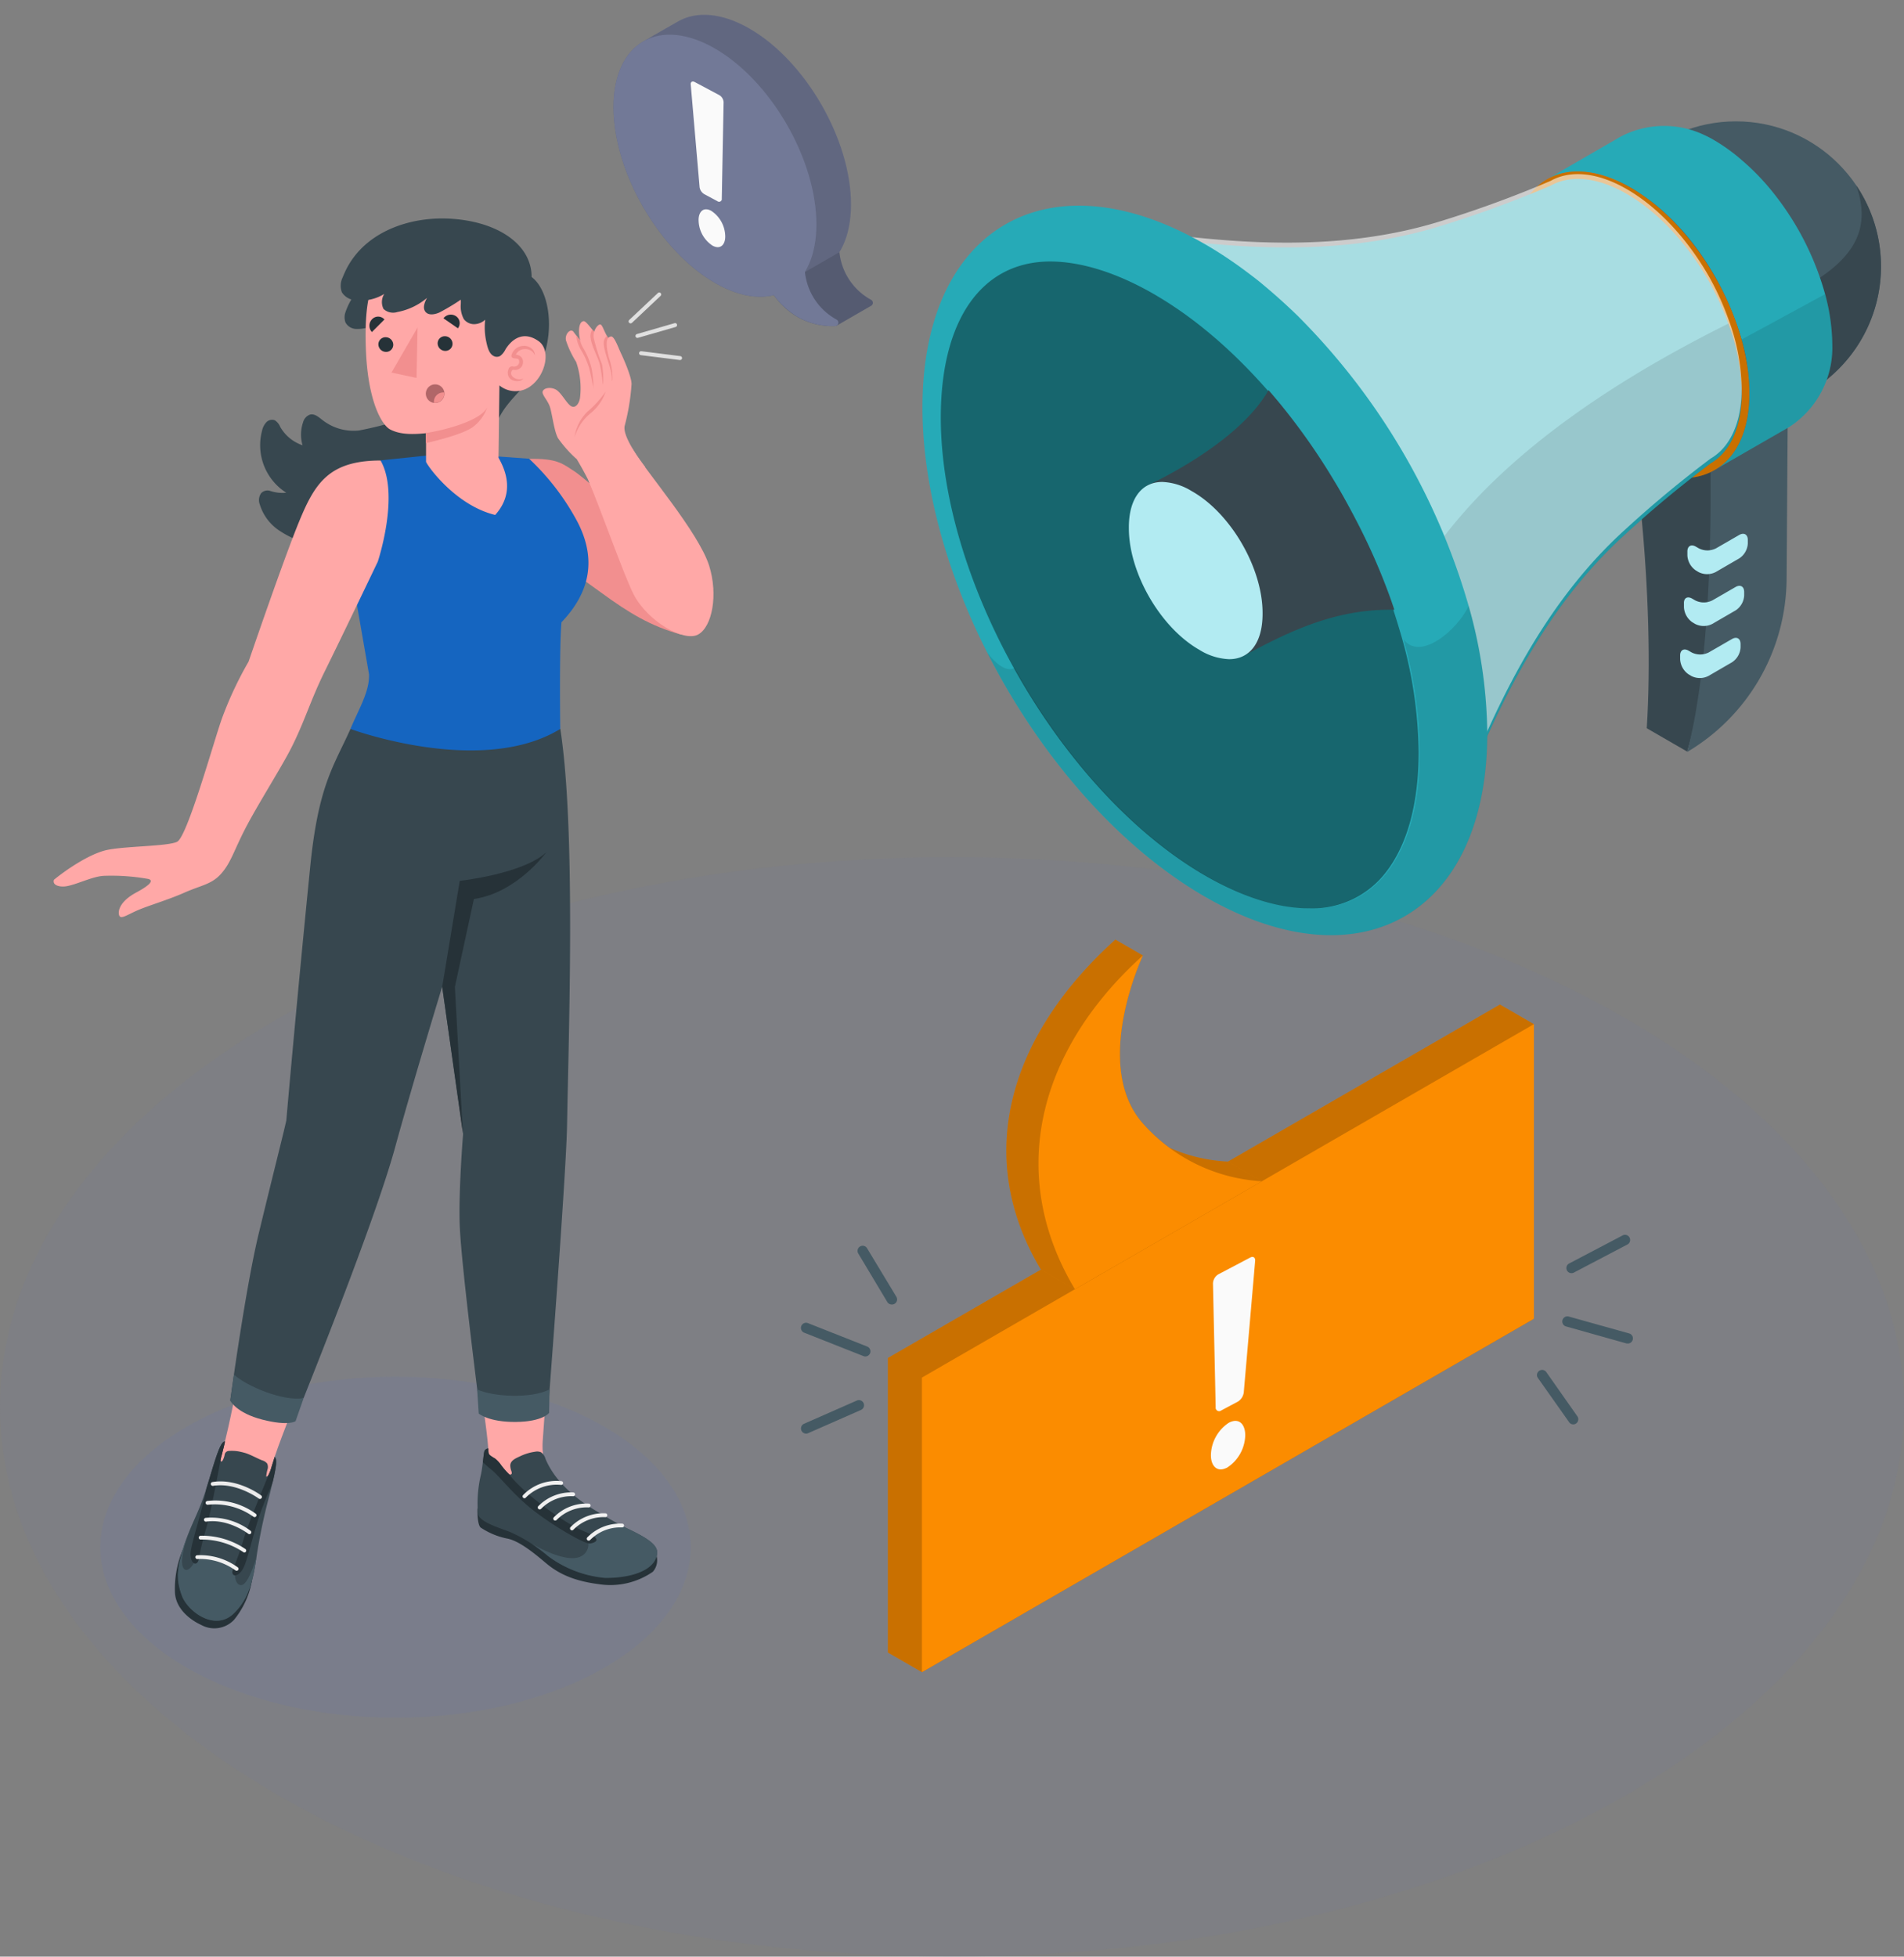 <svg xmlns="http://www.w3.org/2000/svg" width="302.2" height="310.482" viewBox="0 0 302.2 310.482"><rect x="0" y="0" width="302.2" height="310.482" fill="#808080" stroke="none"/><g transform="translate(-20.59 -17.161)"><g transform="translate(20.59 153.168)"><path d="M151.1,0c83.45,0,151.1,39.058,151.1,87.238s-67.65,87.238-151.1,87.238S0,135.418,0,87.238,67.65,0,151.1,0Z" fill="#727997" opacity="0.16"/></g><g transform="translate(36.512 235.623)" opacity="0.35"><ellipse cx="46.857" cy="27.055" rx="46.857" ry="27.055" transform="translate(0)" fill="#727997"/></g><g transform="translate(147.706 166.254)"><g transform="translate(13.808)"><path d="M238.14,363.067l-5.4-3.115V313.214l97.142-56.084,5.394,3.115v46.738Z" transform="translate(-232.74 -246.821)" fill="#fb8c00"/><path d="M238.14,363.067l-5.4-3.115V313.214l97.142-56.084,5.394,3.115v46.738Z" transform="translate(-232.74 -246.821)" opacity="0.2"/><path d="M240.87,317.9l97.135-56.084v46.738L240.87,364.641Z" transform="translate(-235.47 -248.395)" fill="#fb8c00"/><path d="M301.607,279.965l-5.4-3.122a25.906,25.906,0,0,1-9.333-2.225,26.821,26.821,0,0,1-4.158-3.813c-8.217-9.3,0-26.67,0-26.67l-4.364-2.524c-16.859,15.192-22.618,34.369-11.824,52.371l5.4,3.115Z" transform="translate(-242.242 -241.61)" fill="#fb8c00"/><path d="M301.607,279.965l-5.4-3.122a25.906,25.906,0,0,1-9.333-2.225,26.821,26.821,0,0,1-4.158-3.813c-8.217-9.3,0-26.67,0-26.67l-4.364-2.524c-16.859,15.192-22.618,34.369-11.824,52.371l5.4,3.115Z" transform="translate(-242.242 -241.61)" opacity="0.2"/><path d="M274.507,298.372c-10.794-18-6.071-37.777,10.788-52.962,0,0-8.217,17.377,0,26.67a27.341,27.341,0,0,0,18.892,9.16Z" transform="translate(-244.821 -242.886)" fill="#fb8c00"/></g><g transform="translate(65.076 50.36)"><path d="M254.986,371.976l-2.657,1.415a.558.558,0,0,1-.9-.525L251,353.25a1.76,1.76,0,0,1,.857-1.455l5.048-2.657c.485-.259.837,0,.79.525l-1.807,20.884a2.046,2.046,0,0,1-.9,1.428Z" transform="translate(-250.671 -349.037)" fill="#fafafa"/><path d="M253.1,395.6c-1.694.9-2.657-.372-2.591-2.106a6.324,6.324,0,0,1,2.843-5c1.707-.9,2.657.372,2.6,2.106a6.31,6.31,0,0,1-2.85,5Z" transform="translate(-250.505 -362.182)" fill="#fafafa"/></g><g transform="translate(0 46.848)"><path d="M212.79,356.938a.817.817,0,0,1-.332-1.561l8.4-3.693a.815.815,0,0,1,.664,1.488l-8.4,3.693a.823.823,0,0,1-.332.073Z" transform="translate(-211.962 -325.39)" fill="#455a64"/><path d="M222.181,338.5a.8.8,0,0,1-.3-.06l-9.346-3.693a.817.817,0,1,1,.6-1.515l9.346,3.693a.817.817,0,0,1-.3,1.574Z" transform="translate(-211.953 -319.192)" fill="#455a64"/><path d="M230.915,324.078a.824.824,0,0,1-.7-.392l-4.61-7.7A.813.813,0,1,1,227,315.15l4.65,7.7a.81.81,0,0,1-.7,1.229Z" transform="translate(-216.497 -313.016)" fill="#455a64"/><path d="M395.676,318.224a.8.8,0,0,1-.724-.432.817.817,0,0,1,.339-1.1l8.43-4.424a.817.817,0,1,1,.757,1.441l-8.43,4.424A.757.757,0,0,1,395.676,318.224Z" transform="translate(-273.361 -312.137)" fill="#455a64"/><path d="M404.29,335.917a.824.824,0,0,1-.219,0l-9.658-2.717a.817.817,0,0,1,.438-1.568l9.658,2.7a.817.817,0,0,1-.219,1.6Z" transform="translate(-273.034 -318.678)" fill="#455a64"/><path d="M393.607,353.061a.8.8,0,0,1-.664-.345l-5-7.081a.817.817,0,0,1,1.329-.937l4.975,7.081a.813.813,0,0,1-.644,1.282Z" transform="translate(-271.006 -322.975)" fill="#455a64"/></g></g><g transform="translate(111.299 17.161)"><path d="M177.446,21.741c2.9-1.654,6.888-1.4,11.332,1.149,8.888,5.135,16.1,17.616,16.1,27.9,0,5.128-1.8,8.735-4.71,10.416l-5.507,3.169c-2.909,1.674-6.928,1.435-11.372-1.129-8.888-5.135-16.1-17.623-16.1-27.9,0-5.121,1.794-8.722,4.7-10.409C173.1,24.219,176.211,22.439,177.446,21.741Z" transform="translate(-160.518 -18.348)" fill="#727997"/><path d="M177.446,21.741c2.9-1.654,6.888-1.4,11.332,1.149,8.888,5.135,16.1,17.616,16.1,27.9,0,5.128-1.8,8.735-4.71,10.416l-5.507,3.169c-2.909,1.674-6.928,1.435-11.372-1.129-8.888-5.135-16.1-17.623-16.1-27.9,0-5.121,1.794-8.722,4.7-10.409C173.1,24.219,176.211,22.439,177.446,21.741Z" transform="translate(-160.518 -18.348)" opacity="0.15"/><path d="M204.9,83.621a12.123,12.123,0,0,0,4.025,3.986,11.226,11.226,0,0,0,6.045,1.521.664.664,0,0,0,.286-.066l5.474-3.155a.545.545,0,0,0,0-.95A9.745,9.745,0,0,1,215.7,77.39Z" transform="translate(-173.178 -37.382)" fill="#727997"/><path d="M204.9,83.621a12.123,12.123,0,0,0,4.025,3.986,11.226,11.226,0,0,0,6.045,1.521.664.664,0,0,0,.286-.066l5.474-3.155a.545.545,0,0,0,0-.95A9.745,9.745,0,0,1,215.7,77.39Z" transform="translate(-173.178 -37.382)" opacity="0.25"/><ellipse cx="13.146" cy="22.771" rx="13.146" ry="22.771" transform="translate(0 13.146) rotate(-30)" fill="#727997"/><path d="M209.888,78.51a9.738,9.738,0,0,0,4.975,9.964.551.551,0,0,1-.266,1.03,11.292,11.292,0,0,1-6.051-1.528c-4.278-2.71-4.816-5.919-4.816-5.919Z" transform="translate(-172.786 -37.758)" fill="#727997"/><g transform="translate(18.916 12.934)"><path d="M187.8,54.519l2.059,1.1a.432.432,0,0,0,.7-.405l.286-15.278a1.382,1.382,0,0,0-.664-1.136l-3.932-2.092c-.379-.2-.664,0-.618.405L187.036,53.4A1.561,1.561,0,0,0,187.8,54.519Z" transform="translate(-185.623 -36.632)" fill="#fafafa"/><path d="M189.742,72.941c1.329.7,2.072-.292,1.993-1.641a4.929,4.929,0,0,0-2.225-3.9c-1.329-.711-2.072.292-1.993,1.641A4.9,4.9,0,0,0,189.742,72.941Z" transform="translate(-186.257 -46.884)" fill="#fafafa"/></g></g><g transform="translate(167 36.417)"><circle cx="23.023" cy="23.023" r="23.023" transform="translate(106.089)" fill="#455a64"/><path d="M439.579,77.213,413.6,92.219A23.023,23.023,0,0,0,447.152,61.43C449.211,67.3,447.936,72.39,439.579,77.213Z" transform="translate(-298.948 -51.28)" fill="#37474f"/><path d="M420.452,100.04l-16.042-9.3c4.929,18.52,7.686,46.312,6.417,66.685l6.417,3.707C421,148.9,421.84,123.887,420.452,100.04Z" transform="translate(-295.863 -61.121)" fill="#37474f"/><path d="M446.441,104.51l-6.762,8.635-.173,25.209a32.144,32.144,0,0,1-15.776,27.454h0c3.839-14.614,4.278-39.411,3.208-61.112Z" transform="translate(-302.349 -65.744)" fill="#455a64"/><path d="M425.111,146.711l.472.272a3.009,3.009,0,0,0,2.737,0l3.673-2.119c.757-.438,1.368-.086,1.368.79v.565a3.009,3.009,0,0,1-1.368,2.365l-3.733,2.165a2.982,2.982,0,0,1-2.723,0l-.438-.266a3.082,3.082,0,0,1-1.329-2.391v-.545C423.743,146.632,424.354,146.273,425.111,146.711Z" transform="translate(-302.362 -79.229)" fill="#b2ebf2"/><path d="M424.257,159.141l.472.272a3.009,3.009,0,0,0,2.737,0l3.673-2.119c.757-.438,1.368-.086,1.368.79v.538a3.016,3.016,0,0,1-1.329,2.365l-3.733,2.165a2.983,2.983,0,0,1-2.724,0l-.445-.266a3.109,3.109,0,0,1-1.328-2.391v-.545C422.888,159.028,423.5,158.7,424.257,159.141Z" transform="translate(-302.085 -83.402)" fill="#b2ebf2"/><path d="M423.381,171.571l.472.272a3.009,3.009,0,0,0,2.737,0l3.673-2.119c.757-.438,1.368-.086,1.368.79v.531a3.009,3.009,0,0,1-1.368,2.371l-3.733,2.166a2.982,2.982,0,0,1-2.723,0l-.438-.266a3.089,3.089,0,0,1-1.329-2.391v-.545C422.013,171.485,422.624,171.133,423.381,171.571Z" transform="translate(-301.781 -87.575)" fill="#b2ebf2"/><path d="M390.19,55.717h0c3.076-1.767,7.227-1.7,11.831.551.485.232.97.492,1.468.777a17.565,17.565,0,0,1,1.727,1.089,28.876,28.876,0,0,1,2.783,2.1,37.2,37.2,0,0,1,4.65,4.736,45.362,45.362,0,0,1,8.436,16.155,31.778,31.778,0,0,1,1.249,8.529c0,5.859-1.993,10.017-5.268,12.043l11.6-6.682h0A14.992,14.992,0,0,0,435.5,82.082a31.466,31.466,0,0,0-1.143-8.144,45.17,45.17,0,0,0-8.609-16.56,37.2,37.2,0,0,0-4.65-4.736,27.822,27.822,0,0,0-2.743-2.119c-.571-.392-1.149-.757-1.727-1.089a15.64,15.64,0,0,0-1.481-.764,14.846,14.846,0,0,0-13.139.219h0l-.326.179c-.133.08-.279.159-.412.246Z" transform="translate(-291.089 -46.517)" fill="#26aab7"/><path d="M442.241,108.507h0a14.992,14.992,0,0,0,6.835-12.933,31.466,31.466,0,0,0-1.143-8.144l-13.285,7.214a31.78,31.78,0,0,1,1.249,8.529c0,5.859-1.993,10.017-5.268,12.043Z" transform="translate(-304.666 -60.009)" opacity="0.1"/><path d="M381.87,71.554c0,12.017,8.43,26.624,18.832,32.629,5.228,3.022,9.964,3.321,13.385,1.275a1.327,1.327,0,0,0,.186-.106c3.262-1.993,5.268-6.184,5.268-12.043,0-12.017-8.429-26.63-18.832-32.609-5.188-3-9.9-3.288-13.285-1.329S381.87,65.536,381.87,71.554Z" transform="translate(-288.295 -50.171)" fill="#fb8c00"/><path d="M381.87,71.554c0,12.017,8.43,26.624,18.832,32.629,5.228,3.022,9.964,3.321,13.385,1.275a1.327,1.327,0,0,0,.186-.106c3.262-1.993,5.268-6.184,5.268-12.043,0-12.017-8.429-26.63-18.832-32.609-5.188-3-9.9-3.288-13.285-1.329S381.87,65.536,381.87,71.554Z" transform="translate(-288.295 -50.171)" opacity="0.2"/><path d="M294.92,69.04s19,9.758,35.206,37.863a128.268,128.268,0,0,1,7.706,15.67c8.15,20,7.473,33.771,7.473,33.771,5.666-13.87,12.707-28.231,24.452-39.231A178.306,178.306,0,0,1,384.2,105.037h0c3.109-1.807,4.922-5.726,4.929-11.126A32.616,32.616,0,0,0,387,82.844a43.576,43.576,0,0,0-3.2-6.935c-3.321-5.719-7.865-10.708-12.887-13.611-4.65-2.7-8.981-3.089-12.1-1.329h0a177.5,177.5,0,0,1-17.683,6.47C325.729,72.156,309.766,71.073,294.92,69.04Z" transform="translate(-259.103 -50.766)" fill="#26aab7"/><path d="M294.92,69.04s19,9.758,35.206,37.863a128.268,128.268,0,0,1,7.706,15.67c8.15,20,7.473,33.771,7.473,33.771,5.666-13.87,12.707-28.231,24.452-39.231A178.306,178.306,0,0,1,384.2,105.037h0c3.109-1.807,4.922-5.726,4.929-11.126A32.616,32.616,0,0,0,387,82.844a43.576,43.576,0,0,0-3.2-6.935c-3.321-5.719-7.865-10.708-12.887-13.611-4.65-2.7-8.981-3.089-12.1-1.329h0a177.5,177.5,0,0,1-17.683,6.47C325.729,72.156,309.766,71.073,294.92,69.04Z" transform="translate(-259.103 -51.527)" fill="#fff" opacity="0.6"/><path d="M359.56,134.18c8.151,20,7.473,33.771,7.473,33.771,5.666-13.87,12.707-28.231,24.452-39.231a178.313,178.313,0,0,1,14.448-12.076h0c3.109-1.807,4.922-5.726,4.929-11.126a32.614,32.614,0,0,0-2.132-11.067C394.314,101.644,371.019,114.943,359.56,134.18Z" transform="translate(-280.805 -62.366)" opacity="0.1"/><path d="M241,98.3c0,12.528,3.853,26.245,10.276,38.906h0c8.23,16.221,20.652,30.7,34.542,38.727,24.757,14.288,44.824,2.7,44.824-25.906a76.251,76.251,0,0,0-2.963-20.26,106.827,106.827,0,0,0-27.162-46.033q-2.657-2.577-5.4-4.856c-.771-.664-1.548-1.249-2.332-1.84h0c-1.116-.844-2.239-1.654-3.374-2.411s-2.378-1.541-3.587-2.232C261.094,58.126,241,69.717,241,98.3Z" transform="translate(-241 -52.911)" fill="#26aab7"/><path d="M256.5,169.3c8.23,16.221,20.652,30.7,34.542,38.727,24.757,14.288,44.824,2.7,44.824-25.906a76.248,76.248,0,0,0-2.963-20.26h0c-1.674,3.693-7.692,8.974-10.382,5.274a68.705,68.705,0,0,1,2.6,17.975c0,8.21-1.833,14.84-5.314,19.177a14.641,14.641,0,0,1-12.063,5.567c-4.9,0-10.628-1.8-16.494-5.188-11.824-6.822-22.7-19.091-30.4-32.987C260.864,171.7,259.323,173.006,256.5,169.3Z" transform="translate(-246.204 -84.998)" opacity="0.1"/><path d="M245.65,104.384c0,12.621,4.431,26.869,11.571,39.716,7.705,13.9,18.6,26.165,30.4,32.987,5.885,3.388,11.591,5.2,16.494,5.188a14.678,14.678,0,0,0,12.063-5.567c3.461-4.338,5.314-10.967,5.314-19.177a68.705,68.705,0,0,0-2.6-17.975c-.664-2.318-1.375-4.65-2.225-6.975a98.971,98.971,0,0,0-5.314-12c-.418-.81-.844-1.608-1.282-2.4-.717-1.329-1.468-2.657-2.252-3.906a100.532,100.532,0,0,0-8.8-12.435c-.033-.04-.08-.086-.113-.133a88.786,88.786,0,0,0-6.689-7.181c-1.667-1.6-3.374-3.089-5.115-4.484-.724-.585-1.461-1.143-2.205-1.687-.89-.664-1.794-1.275-2.7-1.873s-1.78-1.123-2.657-1.641c-5.905-3.414-11.6-5.2-16.514-5.208C252.133,79.64,245.65,88.9,245.65,104.384Z" transform="translate(-242.561 -57.394)" fill="#26aab7"/><path d="M245.65,104.384c0,12.621,4.431,26.869,11.571,39.716,7.705,13.9,18.6,26.165,30.4,32.987,5.885,3.388,11.591,5.2,16.494,5.188a14.678,14.678,0,0,0,12.063-5.567c3.461-4.338,5.314-10.967,5.314-19.177a68.705,68.705,0,0,0-2.6-17.975c-.664-2.318-1.375-4.65-2.225-6.975a98.971,98.971,0,0,0-5.314-12c-.418-.81-.844-1.608-1.282-2.4-.717-1.329-1.468-2.657-2.252-3.906a100.532,100.532,0,0,0-8.8-12.435c-.033-.04-.08-.086-.113-.133a88.786,88.786,0,0,0-6.689-7.181c-1.667-1.6-3.374-3.089-5.115-4.484-.724-.585-1.461-1.143-2.205-1.687-.89-.664-1.794-1.275-2.7-1.873s-1.78-1.123-2.657-1.641c-5.905-3.414-11.6-5.2-16.514-5.208C252.133,79.64,245.65,88.9,245.65,104.384Z" transform="translate(-242.74 -57.394)" opacity="0.4"/><path d="M294.45,125.578l15.278,27.042c6.423-3.4,14.235-7.632,24.113-7.407-.252-.771-.518-1.541-.8-2.312a99.613,99.613,0,0,0-5.314-12q-.624-1.209-1.275-2.391c-.724-1.329-1.475-2.657-2.252-3.913a101.576,101.576,0,0,0-8.788-12.435c0-.04-.08-.086-.113-.133-.472-.558-.943-1.123-1.428-1.667C308.931,119.115,294.45,125.578,294.45,125.578Z" transform="translate(-258.945 -67.708)" fill="#37474f"/><path d="M306.229,160.415c3.321,0,5.314-2.657,5.314-7.207v-.139c0-7.088-5-15.743-11.14-19.264l-.12-.066a9.558,9.558,0,0,0-4.65-1.448c-3.321,0-5.314,2.7-5.314,7.207v.139c0,7.088,5,15.743,11.14,19.264l.12.073a9.618,9.618,0,0,0,4.65,1.441Z" transform="translate(-257.559 -75.07)" fill="#b2ebf2"/></g><g transform="translate(29.11 51.825)"><g transform="translate(0)"><g transform="translate(19.236 81.01)"><path d="M144.485,345.288c.213-2.8,2.159-31.087,2.159-31.087L133,324.257c1.993,16.215,2.8,20.592,2.85,23.249h0a2.272,2.272,0,0,0-.073.664c0,3.208,3.627,4.935,6.457,7.074a52.377,52.377,0,0,0,7.632,4.989c2.053,1.03,6.217,1.123,6.736-.2-3.434-2.624-7.413-5.487-10.15-8.483C145.156,350.157,144.226,348.669,144.485,345.288Z" transform="translate(-86.085 -232.562)" fill="#ffa8a7"/><path d="M163.025,384.78a2.766,2.766,0,0,1-.518,2.77,11.833,11.833,0,0,1-8.635,1.96c-4.291-.551-6.6-1.88-8.317-3.321s-4.118-3.461-6.058-3.886a11.724,11.724,0,0,1-4.331-1.774c-.578-.558-.5-3.029-.5-3.029Z" transform="translate(-86.644 -253.814)" fill="#263238"/><path d="M136.4,363.18a.664.664,0,0,0-.664.578c-.133.664-.272,2.657-.558,3.78a20.18,20.18,0,0,0-.425,6.012c.239,1.269,3.175,2.152,5.048,2.863a24.065,24.065,0,0,1,6.078,3.839,17.066,17.066,0,0,0,9.041,3.368c3.321,0,7.021-1.1,7.872-2.624,1.056-1.9.233-3-4.65-5.268-.923-.425-4.185-2.358-5.314-3.056-3-1.893-5.978-4.524-7.36-7.865a1.86,1.86,0,0,0-.7-1.023,1.541,1.541,0,0,0-.95-.086,7.932,7.932,0,0,0-2.358.711c-.664.312-1.594.664-1.574,1.515a2.7,2.7,0,0,0,.179.857c.06.173.106.405-.046.5s-.326,0-.452-.126a12.621,12.621,0,0,1-1.329-1.588,4.863,4.863,0,0,0-.777-.79,7.246,7.246,0,0,1-.837-.545C136.336,363.944,136.409,363.572,136.4,363.18Z" transform="translate(-86.651 -249.006)" fill="#37474f"/><path d="M150.207,386.345a32.117,32.117,0,0,0-2.657-1.993h0s5.766,3.5,8.091,1.913a2.069,2.069,0,0,0,.751-2.657c-.04-.392,3.667-2.106,5.121-2.278h0c.405.226.744.405.957.5,4.9,2.272,5.726,3.368,4.65,5.268-.85,1.528-3.547,2.723-7.812,2.723A17.649,17.649,0,0,1,150.207,386.345Z" transform="translate(-90.97 -255.1)" fill="#455a64"/><path d="M152.085,376.349c3.042,1.222,1.74,1.787.89,1.913s-5.978-2.876-9.107-5.347c-3.262-2.584-5.314-5.407-6.53-6.35-.452-.359-.937-.79-1.368-1.2.08-.664.146-1.282.206-1.6a.664.664,0,0,1,.664-.578c0,.392-.06.764.239,1.056a7.248,7.248,0,0,0,.837.545,4.861,4.861,0,0,1,.777.79,12.618,12.618,0,0,0,1.329,1.588C142.633,370.537,149.036,375.127,152.085,376.349Z" transform="translate(-87.083 -249.01)" fill="#263238"/><path d="M161.088,383.826a.279.279,0,0,1-.186-.066.3.3,0,0,1-.046-.425,7.267,7.267,0,0,1,5.58-2.2.306.306,0,0,1,.272.332.3.3,0,0,1-.332.266,6.716,6.716,0,0,0-5.048,1.993A.306.306,0,0,1,161.088,383.826Z" transform="translate(-95.415 -255.032)" fill="#f0f0f0"/><path d="M157.089,381.365a.279.279,0,0,1-.186-.066.306.306,0,0,1-.046-.425,7.247,7.247,0,0,1,5.58-2.2.3.3,0,0,1-.06.6,6.716,6.716,0,0,0-5.048,1.993.306.306,0,0,1-.239.1Z" transform="translate(-94.073 -254.206)" fill="#f0f0f0"/><path d="M153.088,379.035a.319.319,0,0,1-.186-.066.3.3,0,0,1-.046-.425,7.221,7.221,0,0,1,5.58-2.2.3.3,0,0,1-.06.6,6.735,6.735,0,0,0-5.055,1.993A.292.292,0,0,1,153.088,379.035Z" transform="translate(-92.729 -253.423)" fill="#f0f0f0"/><path d="M149.386,376.366a.286.286,0,0,1-.193-.066.306.306,0,0,1-.047-.425,7.307,7.307,0,0,1,5.586-2.2.3.3,0,1,1-.066.6,6.716,6.716,0,0,0-5.048,1.993.292.292,0,0,1-.232.1Z" transform="translate(-91.485 -252.527)" fill="#f0f0f0"/><path d="M145.75,373.678a.306.306,0,0,1-.186-.066.3.3,0,0,1-.046-.418,7.384,7.384,0,0,1,6.091-2.232.3.3,0,0,1-.06.6,6.87,6.87,0,0,0-5.56,1.993.306.306,0,0,1-.239.126Z" transform="translate(-90.266 -251.606)" fill="#f0f0f0"/><path d="M90.468,324.531,78.325,319.39c-2.365,8.762-3.986,20.765-6.151,29-.412,1.554-3.109,11.957-3.461,15.278-.525,5.015,5.314,6.031,6.443,3.275s4.437-14.767,4.823-16.015C81.474,345.7,90.275,324.963,90.468,324.531Z" transform="translate(-64.491 -234.305)" fill="#ffa8a7"/><path d="M74.587,392.332a13.464,13.464,0,0,1-2.836,6.125,4.3,4.3,0,0,1-5.195.8c-1.873-.857-4.085-2.657-4.172-5.208a16.176,16.176,0,0,1,1.275-6.815Z" transform="translate(-62.374 -257.081)" fill="#263238"/><path d="M70.575,361.539c-.81-.093-1.767,3.707-2.949,7.466-1.275,4.025-2.371,5.5-3.454,8.795-1.229,3.773-1.329,5.533-.438,8.124s5.294,5.812,8.263,2.883c2.438-2.365,3.089-5.374,3.634-9.266a92.21,92.21,0,0,1,2.126-9.917c.664-2.863,1.329-5.208.724-5.659-.133.412-.286.943-.425,1.329s-.478,1.86-.923,1.794A6.138,6.138,0,0,1,77.323,366a1.328,1.328,0,0,0-.04-.976,1.561,1.561,0,0,0-.817-.518c-.757-.3-1.906-.937-2.657-1.156a11.9,11.9,0,0,0-1.189-.279,6.949,6.949,0,0,0-1.488-.047.731.731,0,0,0-.5.312,1.242,1.242,0,0,0-.126.432,3.209,3.209,0,0,1-.279.737c-.053.106-.159.232-.266.179a.226.226,0,0,1-.086-.252c.086-.472.206-.8.332-1.328.053-.246.159-.585.213-.83S70.515,361.778,70.575,361.539Z" transform="translate(-62.632 -248.455)" fill="#37474f"/><path d="M64.543,384.42c-.186.545-1.329,4.145-.472,5s2.092-1.86,2.092-1.86a9.917,9.917,0,0,1,6.1,1.993c-.306.565-.1,2.657,1,2.418s2.285-4.378,2.3-4.431c-.538,3.727-1.222,6.643-3.587,8.928-2.969,2.956-7.347-.266-8.283-2.856s-.79-4.351.438-8.124C64.277,385.111,64.41,384.759,64.543,384.42Z" transform="translate(-62.612 -256.138)" fill="#455a64"/><path d="M67.431,380.165c-.279,1.395-1.568.664-1.255-1.329s1.82-6.457,2.451-9.851c1.182-3.76,2.139-7.559,2.949-7.466a1.03,1.03,0,0,0,0,.139l-.478,1.933c-.073.279-.146.525-.2.83-.558,2.843-1.541,8.27-2.278,10.821a46.424,46.424,0,0,0-1.189,4.922Z" transform="translate(-63.634 -248.448)" fill="#263238"/><path d="M76.215,383a45.8,45.8,0,0,0,1.687-4.756c.757-2.524,2.856-7.453,3.926-10.163a7.308,7.308,0,0,0,.578-1.541c.126-.379.272-.864.4-1.262v-.08c.458.332.2,1.88-.246,3.8-.312,1.1-.983,2.265-1.548,3.893-1.329,3.188-2.239,7.878-3.049,9.712S75.7,384.331,76.215,383Z" transform="translate(-66.984 -249.685)" fill="#263238"/><path d="M73.733,391.128a.233.233,0,0,1-.106-.053,9.585,9.585,0,0,0-6.031-1.794.306.306,0,0,1-.325-.279.292.292,0,0,1,.279-.319,10.1,10.1,0,0,1,6.457,1.92.306.306,0,0,1,.046.425A.3.3,0,0,1,73.733,391.128Z" transform="translate(-64.017 -257.564)" fill="#f0f0f0"/><path d="M75.237,386.663a.246.246,0,0,1-.093-.046,11.85,11.85,0,0,0-6.756-1.993.312.312,0,0,1-.319-.292.306.306,0,0,1,.292-.312,12.335,12.335,0,0,1,7.141,2.126.306.306,0,0,1-.266.531Z" transform="translate(-64.286 -256.002)" fill="#f0f0f0"/><path d="M69.541,380.3a.312.312,0,0,1-.213-.246.3.3,0,0,1,.259-.339,10.319,10.319,0,0,1,7.141,2.053.3.3,0,0,1,.047.425.306.306,0,0,1-.418.046s-3.142-2.438-6.682-1.926A.293.293,0,0,1,69.541,380.3Z" transform="translate(-64.708 -254.53)" fill="#f0f0f0"/><path d="M69.94,376.25a.292.292,0,0,1-.213-.239.3.3,0,0,1,.252-.345,10.87,10.87,0,0,1,7.745,2.059.306.306,0,0,1-.405.452,10.508,10.508,0,0,0-7.247-1.913A.305.305,0,0,1,69.94,376.25Z" transform="translate(-64.841 -253.162)" fill="#f0f0f0"/><path d="M71.17,371.731a.292.292,0,0,1-.213-.232.306.306,0,0,1,.246-.352c3.986-.664,7.646,2.033,7.779,2.152a.292.292,0,0,1,0,.425.3.3,0,0,1-.425.033s-3.614-2.657-7.307-1.993a.253.253,0,0,1-.08-.033Z" transform="translate(-65.254 -251.646)" fill="#ebebeb"/><path d="M94.684,191.3c-2.657,5.925-5.095,8.908-6.39,21.868-2.312,23.1-3.793,40.261-3.793,40.261-.531,2.4-1.993,8.064-4.324,17.716C78,280.032,75.6,297.894,75.6,297.894a19.806,19.806,0,0,0,11.645-.412c3.381-8.5,11.7-29.493,14.521-39.776,2.77-10.11,7.473-25.5,7.473-25.5l3.321,23.375s-.771,9.34-.518,14.853c.292,6.41,3.089,28.244,3.089,28.244s6.131,3.056,11-.472c0,0,2.8-36.309,2.929-44.027.266-15.132,1.388-47.01-1.069-62.879Z" transform="translate(-66.814 -191.3)" fill="#37474f"/><path d="M76.195,345.52c1.993,1.847,7.779,4.291,11.06,3.74l-1.282,3.66s-1.056.817-5.228-.239-5.135-3.009-5.135-3.009Z" transform="translate(-66.818 -243.077)" fill="#455a64"/><path d="M134.6,349.07c2.444,1.156,8.529,1.528,11.492,0l-.073,3.733S145,354.2,140.7,354.231s-5.852-1.329-5.852-1.329Z" transform="translate(-86.623 -244.269)" fill="#455a64"/><path d="M126.25,242.086l2.783-16.806s10.057-1.083,13.75-4.55c0,0-4.65,6.45-11.505,7.433l-3.016,13.95,1.262,23.176Z" transform="translate(-83.819 -201.181)" fill="#263238"/></g><path d="M147,126.777c4.563-.093,5.314.771,7.307,2.046,1.641,1.05,21.921,18.513,21.921,18.513l-5.128,7.307c-4.8-1.329-8.2-3.394-12.654-6.643s-9.3-6.6-9.3-6.6Z" transform="translate(-71.55 -88.624)" fill="#f28f8f"/><path d="M112.987,119.164a5.526,5.526,0,0,0-.664-.917c-1.84-1.993-5.022-1.754-7.446-1.189a58.923,58.923,0,0,1-6.543,1.647,8.024,8.024,0,0,1-5.859-1.714c-.571-.445-1.216-1-1.913-.81a1.787,1.787,0,0,0-1.1,1.249,5.978,5.978,0,0,0-.073,3.62,6.45,6.45,0,0,1-3.554-2.929,2.265,2.265,0,0,0-.837-1.03,1.242,1.242,0,0,0-1.375.325,2.836,2.836,0,0,0-.664,1.329,8.928,8.928,0,0,0,3.846,9.838,6.231,6.231,0,0,1-2.657-.326,1.4,1.4,0,0,0-1.329.392,1.906,1.906,0,0,0-.219,1.794,7.685,7.685,0,0,0,3.321,4.291c6.862,4.444,18.154,3.182,24.133-2.3a11.9,11.9,0,0,0,3.906-10.522,7.865,7.865,0,0,0-.976-2.743Z" transform="translate(-49.886 -85.057)" fill="#37474f"/><path d="M137.816,152.36c-.359,3.986-.193,16.925-.193,16.925-12.535,7.659-33.293,0-33.293,0,1.189-2.936,3.056-5.885,2.943-8.682l-2.657-15.278a33.034,33.034,0,0,0,4.524-18.666l8.941-.93,8.542.239,6.058.432a38.607,38.607,0,0,1,7.646,9.964C143.429,142.3,142.379,147.584,137.816,152.36Z" transform="translate(-57.224 -88.275)" fill="#1565c0"/><path d="M127.4,102.363c1.076-2.1,2.391-3.321,5.015-6.184,4.065-4.437,3.786-13.75.047-16.334A18.578,18.578,0,0,0,122.1,73.507c-3.467-.85-7.24.664-10.2,2.464a26.949,26.949,0,0,0-6.556,5.753,10.569,10.569,0,0,0-2.265,3.773,2.4,2.4,0,0,0,0,1.694,1.993,1.993,0,0,0,1.608,1,5.925,5.925,0,0,0,1.953-.239c-.438.106.87,2.239,1.169,2.4a5.753,5.753,0,0,0,2.83.5c.664,0,1.289-.133,1.933-.179.5,0,1.282-.166,1.7.146a11.4,11.4,0,0,1,1.129,1.136l1.329,1.282,5.148,4.962C123.734,99.932,125.561,100.6,127.4,102.363Z" transform="translate(-56.753 -70.66)" fill="#37474f"/><path d="M135.409,92.64c-2.4-1.707-4.245-.332-5.254,1.282a2.89,2.89,0,0,1-.83,1.05,1.063,1.063,0,0,1-.95.073c-.864-.345-1.1-1.534-1.275-2.325a10.628,10.628,0,0,1-.173-3.487,2.657,2.657,0,0,1-1.74.711,2.053,2.053,0,0,1-1.654-.81,4.258,4.258,0,0,1-.478-2.385,7.912,7.912,0,0,0-.538-3.2,4.778,4.778,0,0,0-1.993-1.435,8.591,8.591,0,0,0-4.059-1.329c-.8,0-1.614-.08-2.425-.047a7.1,7.1,0,0,0-2.431.272c-1.993,1.023-4.032,3.042-3.607,13.2.339,7.971,2.5,11.751,3.859,12.448s3.029.857,5.679.585v4.517c-.047.272,4.477,6.888,10.974,8.456,1.993-2.212,2.763-5.2.525-9.08l.146-11.472a4.025,4.025,0,0,0,5.141-.04C136.545,97.841,137.368,94.034,135.409,92.64Z" transform="translate(-58.438 -73.166)" fill="#ffa8a7"/><path d="M145.724,100.226a1.82,1.82,0,0,0-1.329-.438,1.993,1.993,0,0,0-1.9,1.528.365.365,0,0,0,.292.412c.226.053.452.053.664.1s.252.179.279.385a.751.751,0,0,1-.266.664.857.857,0,0,1-.7.186.585.585,0,0,0-.664.259,2.158,2.158,0,0,0-.173.5.976.976,0,0,0,0,.365,1.2,1.2,0,0,0,.91,1.1,1.847,1.847,0,0,0,.83.066,1.016,1.016,0,0,0,.724-.379,1.554,1.554,0,0,1-1.209,0,1.229,1.229,0,0,1-.631-.472.7.7,0,0,1,.146-.917.783.783,0,0,1,.239,0,1.256,1.256,0,0,0,.385,0,1.455,1.455,0,0,0,.7-.392,1.282,1.282,0,0,0,.146-1.488,1.189,1.189,0,0,0-.976-.511,1.574,1.574,0,0,1,1.428-.9,1.714,1.714,0,0,1,.983.246,1.568,1.568,0,0,1,.379.345,1.528,1.528,0,0,1,.226.4,1.368,1.368,0,0,0-.492-1.069Z" transform="translate(-69.843 -79.564)" fill="#f28f8f"/><path d="M102.606,78c.173-.392.365-.771.578-1.149,3.321-5.819,10.542-7.971,16.866-7.42,7.885.664,12.98,4.862,12.163,10.3l-4.045.246c-.837.053-1.681-.086-2.5.046a9.838,9.838,0,0,0-3.687,1.561,33.166,33.166,0,0,1-4.351,2.7c-.717.312-1.687.485-2.179-.126s-.133-1.515.246-2.205a10.183,10.183,0,0,1-4.7,2.239,2.238,2.238,0,0,1-2.2-.485,2.425,2.425,0,0,1,.12-2.385,7.028,7.028,0,0,1-4.5,1,2.75,2.75,0,0,1-2.225-1.249,3.009,3.009,0,0,1,.12-2.378C102.4,78.469,102.5,78.236,102.606,78Z" transform="translate(-56.444 -69.345)" fill="#37474f"/><path d="M125.16,98.6a1.216,1.216,0,0,0,1.162,1.209,1.136,1.136,0,0,0,1.2-1.116,1.209,1.209,0,0,0-1.136-1.209A1.136,1.136,0,0,0,125.16,98.6Z" transform="translate(-64.218 -78.792)" fill="#263238"/><path d="M109.25,95.243l1.993-1.993a1.329,1.329,0,0,0-1.946-.06,1.468,1.468,0,0,0-.046,2.053Z" transform="translate(-58.743 -77.218)" fill="#263238"/><path d="M111,98.835a1.216,1.216,0,0,0,1.162,1.209,1.136,1.136,0,0,0,1.2-1.116,1.209,1.209,0,0,0-1.162-1.209,1.136,1.136,0,0,0-1.2,1.116Z" transform="translate(-59.464 -78.87)" fill="#263238"/><path d="M126.55,92.9l2.292,1.588a1.329,1.329,0,0,0-.312-1.926,1.468,1.468,0,0,0-1.979.339Z" transform="translate(-64.684 -77.056)" fill="#263238"/><path d="M118.268,95.4l-.159,8-3.979-.85Z" transform="translate(-60.515 -78.092)" fill="#f28f8f"/><path d="M122.34,118.535c2.8-.418,8.728-1.913,9.751-4.105a6.556,6.556,0,0,1-2.278,3.142c-1.794,1.329-7.473,2.557-7.473,2.557Z" transform="translate(-63.271 -84.481)" fill="#f28f8f"/><path d="M125.289,110.455a1.475,1.475,0,1,1-1.475-1.475,1.475,1.475,0,0,1,1.475,1.475Z" transform="translate(-63.271 -82.652)" fill="#b16668"/><path d="M124.269,112.4a1.333,1.333,0,0,0,0,.159,1.368,1.368,0,0,0,.173,0,1.475,1.475,0,0,0,1.475-1.475,1.26,1.26,0,0,0,0-.166h-.173a1.468,1.468,0,0,0-1.475,1.481Z" transform="translate(-63.918 -83.303)" fill="#f28f8f"/><path d="M156.819,98.492c-.591-.784-1.422-1.787-1.654-2.132-.465-.664-1.441.306-1.222,1.329a15.278,15.278,0,0,0,1.621,3.428,12.716,12.716,0,0,1,.611,5.679c-.133.923-.724,1.727-1.422,1.329s-1.594-2.232-2.464-2.657-1.833-.213-2.033.286.7,1.329,1.089,2.351.664,3.839,1.329,5.095a19.316,19.316,0,0,0,2.87,3.242,11.2,11.2,0,0,0,4.079-3.773C161.3,110,160.817,102.265,156.819,98.492Z" transform="translate(-72.634 -78.341)" fill="#ffa8a7"/><path d="M162.74,108.526c.106-.352.266-.817.412-1.388a13.5,13.5,0,0,0-3.627-8.27c-.392-.525-.9-1.149-1.255-1.608a5.407,5.407,0,0,0,.757,2.318,12.542,12.542,0,0,1,1.3,2.916c.193.664.425,1.993.711,3.155a37.27,37.27,0,0,1,.458,4.358S162.3,110.047,162.74,108.526Z" transform="translate(-75.334 -78.717)" fill="#f28f8f"/><path d="M161.636,95.954c-1.368-1.707-1.707-2.112-1.993-2.066-1.036.153-.817,2.943-.073,4.2a11.226,11.226,0,0,1,1.395,3.448,17.836,17.836,0,0,1,.266,3s-.93,4.271-1.222,5.567c0,0,2.983-1.594,3.414-3.115S165.469,102.039,161.636,95.954Z" transform="translate(-75.558 -77.584)" fill="#ffa8a7"/><path d="M164.547,106.93c.545-1.76,1.329-5.022-1.993-10.329l-.585-.731a1.993,1.993,0,0,0-.252,1.468c.173,1.229,1.2,3.076,1.415,3.986a22.586,22.586,0,0,1,.485,3.1Z" transform="translate(-76.476 -78.25)" fill="#f28f8f"/><path d="M164.907,97.132c-.857-1.375-1-2.172-1.329-2.431s-1.329.85-1.149,2.079a30.237,30.237,0,0,0,1.329,4.245,13.506,13.506,0,0,1-.219,5.533s1.906.365,2.657-.943S166.787,100.766,164.907,97.132Z" transform="translate(-76.723 -77.845)" fill="#ffa8a7"/><path d="M165.725,98.044l-.372-.664h0c-.551.591-.664,1.036-.292,2.478.452,1.707,1.176,3.321,1.089,4.7a3.581,3.581,0,0,1,1.236-.731A14.155,14.155,0,0,0,165.725,98.044Z" transform="translate(-77.541 -78.757)" fill="#f28f8f"/><path d="M157.872,116.867c-1.754-2.092-.146-3.986.664-5.248,1.1-1.78,3.74-4.55,4.265-5.414a4.431,4.431,0,0,0,.83-1.853,9.969,9.969,0,0,0-.585-3.494c-.664-2.7-.226-3.2.319-3.321s1.169,1.74,1.608,2.657,1.72,3.846,1.681,4.922a34.908,34.908,0,0,1-1.076,6.55c-.518,1.847,3.235,6.57,3.235,6.57l-7.566,5.228a52.475,52.475,0,0,0-3.374-6.6Z" transform="translate(-74.936 -78.808)" fill="#ffa8a7"/><path d="M162.815,110.7a16.467,16.467,0,0,1-2.89,3.188,7.019,7.019,0,0,0-2.046,4.059,7.805,7.805,0,0,1,2.464-3.746A7.5,7.5,0,0,0,162.815,110.7Z" transform="translate(-75.203 -83.229)" fill="#f28f8f"/><path d="M161.18,129.372c1.794,4.145,5.746,15.351,7.207,18.128,2.239,4.265,7.971,7.559,10.216,6.317s3.182-6.344,1.747-10.907c-1.681-5.361-10.3-15.278-12.2-18.6Z" transform="translate(-76.311 -87.798)" fill="#ffa8a7"/><path d="M85.3,127.17c-8.237,0-10.455,3.667-12.946,9.725s-8,22.18-8,22.18a57.6,57.6,0,0,0-4.251,9.08c-1.329,3.76-5.487,18.765-7.108,19.523s-8.755.664-11.459,1.375-6.231,3.129-8.084,4.65c-.292.917.983,1.162,1.887,1.036,1.667-.239,4.258-1.6,6.085-1.667a33.141,33.141,0,0,1,7.021.5c.757.213.531.824-1.946,2.159s-2.923,2.816-2.7,3.574,1.189,0,2.923-.757,4.756-1.621,7.466-2.816,4.324-1.3,5.839-3.029,1.953-3.527,3.786-7.1,5.686-9.645,7.247-12.707c2.159-4.218,3.1-7.652,5.374-12.256,2.7-5.454,8.423-17.417,8.423-17.417S88.406,132.59,85.3,127.17Z" transform="translate(-33.416 -88.759)" fill="#ffa8a7"/><path d="M171.109,91.932a.325.325,0,0,1-.226-.093.312.312,0,0,1,0-.445l4.544-4.271a.312.312,0,0,1,.445,0,.306.306,0,0,1,0,.438l-4.544,4.278A.345.345,0,0,1,171.109,91.932Z" transform="translate(-79.537 -75.282)" fill="#e0e0e0"/><path d="M172.743,96.692a.306.306,0,0,1-.3-.226.312.312,0,0,1,.213-.385l5.978-1.727a.312.312,0,0,1,.385.213.319.319,0,0,1-.213.392l-5.978,1.72Z" transform="translate(-80.089 -77.737)" fill="#e0e0e0"/><path d="M179.8,102.454h-.06l-6.171-.771a.312.312,0,0,1-.272-.352.325.325,0,0,1,.352-.272l6.191.777a.319.319,0,0,1,.272.352A.312.312,0,0,1,179.8,102.454Z" transform="translate(-80.379 -79.992)" fill="#e0e0e0"/></g></g></g></svg>